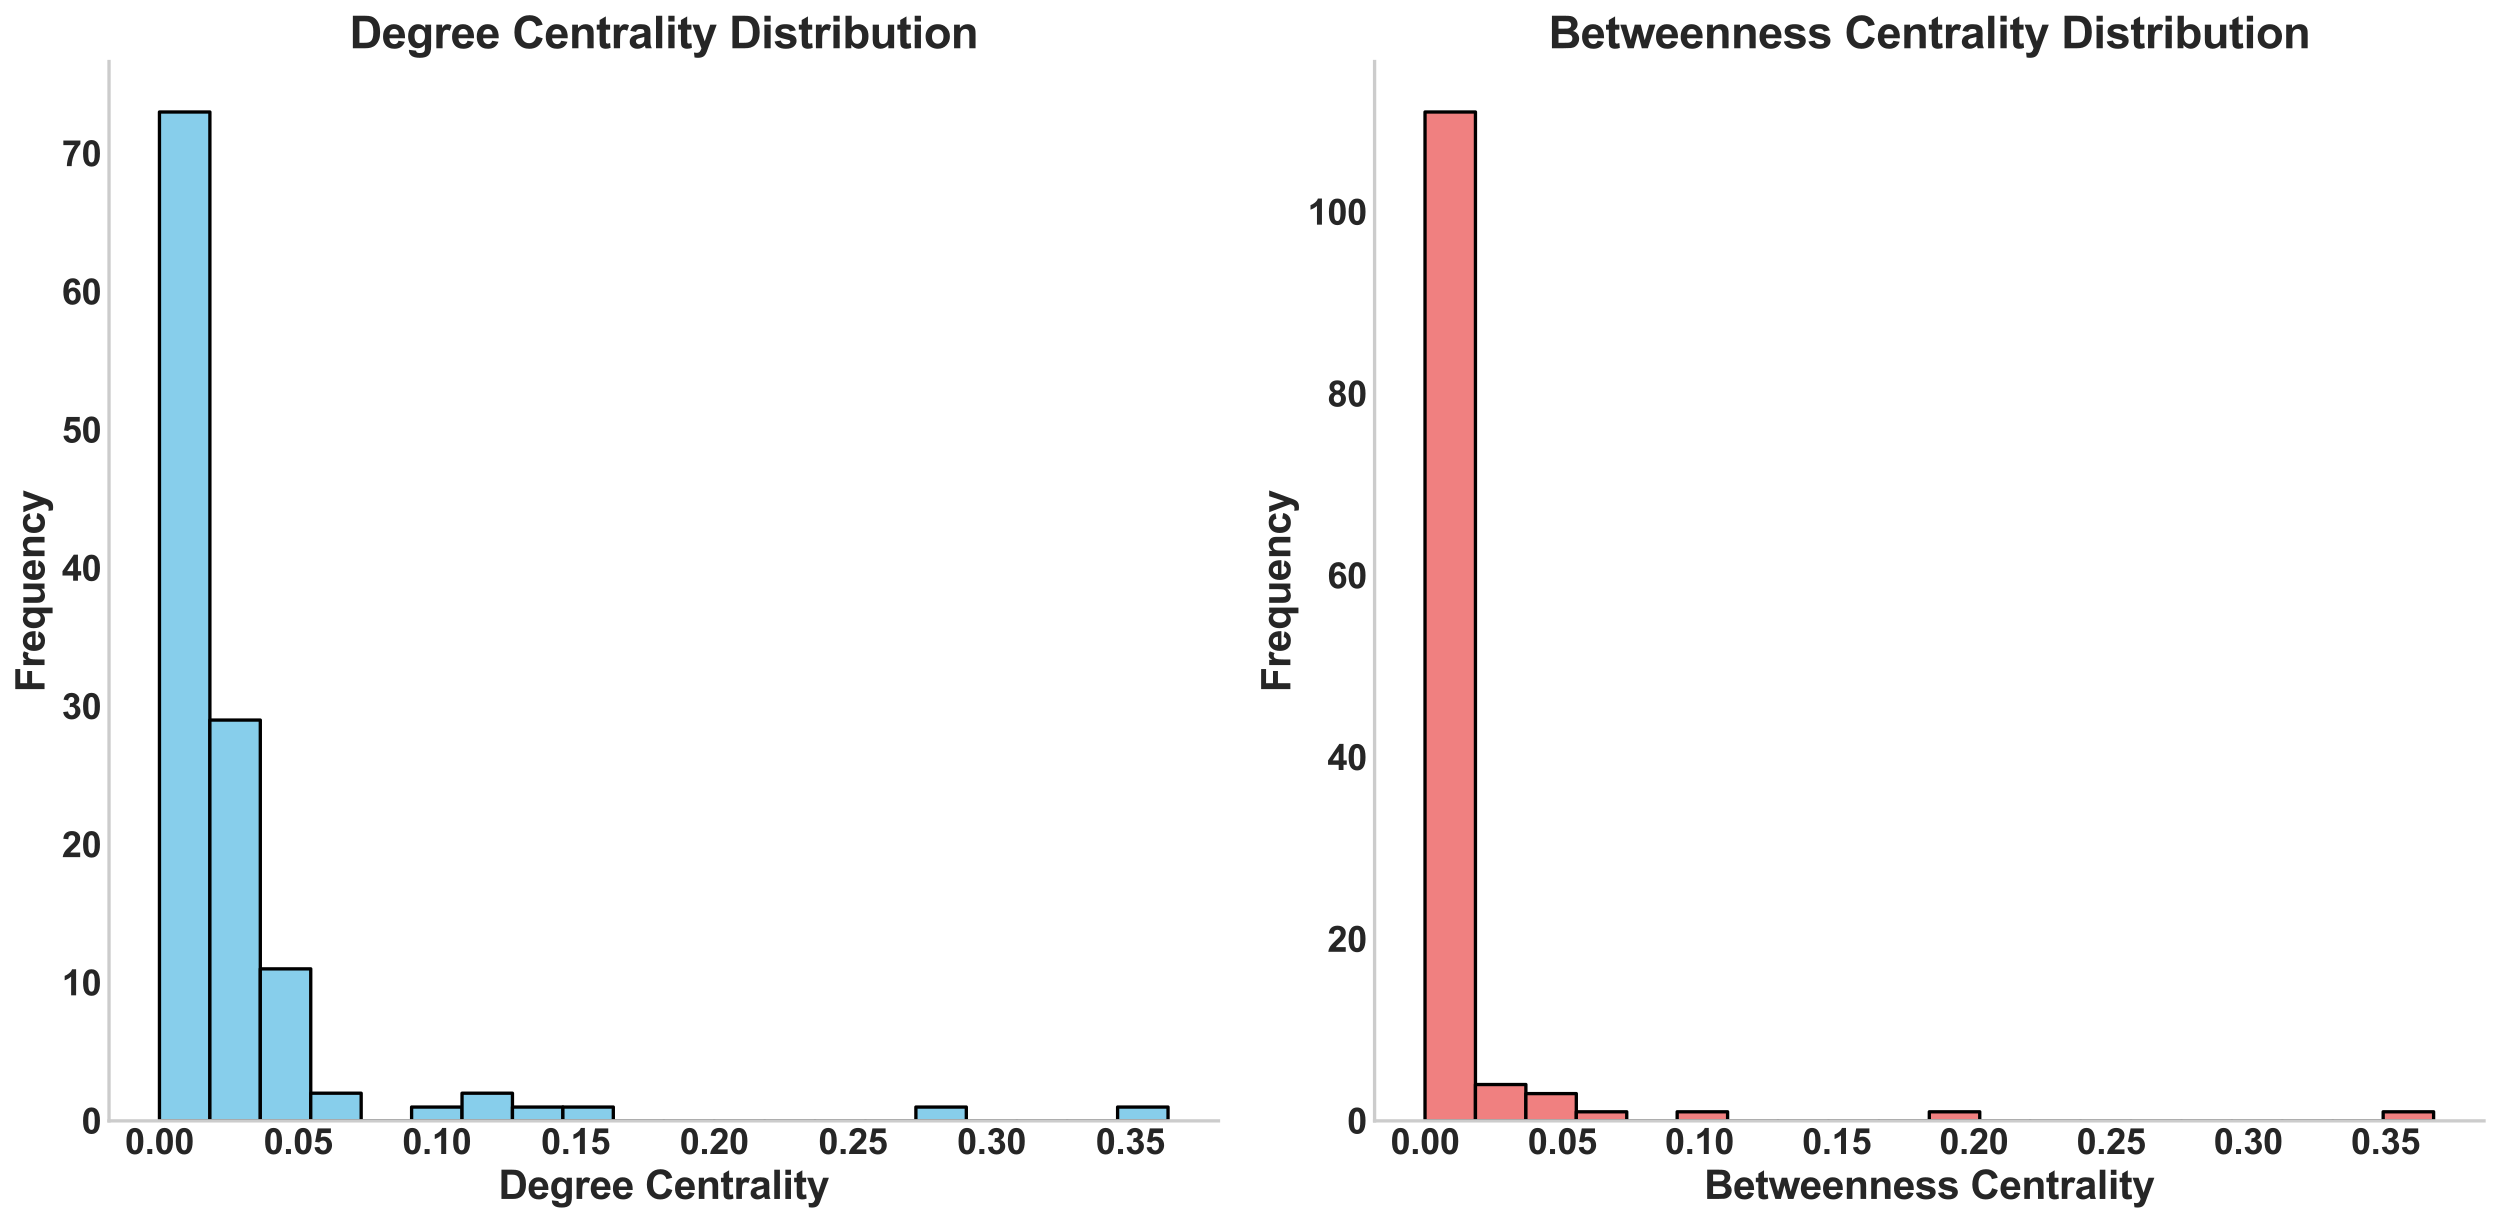 <?xml version="1.0" encoding="utf-8" standalone="no"?>
<!DOCTYPE svg PUBLIC "-//W3C//DTD SVG 1.1//EN"
  "http://www.w3.org/Graphics/SVG/1.1/DTD/svg11.dtd">
<svg xmlns:xlink="http://www.w3.org/1999/xlink" width="1127.428pt" height="551.681pt" viewBox="0 0 1127.428 551.681" xmlns="http://www.w3.org/2000/svg" version="1.1">
 <defs>
  <style type="text/css">*{stroke-linejoin: round; stroke-linecap: butt}</style>
 </defs>
 <g id="figure_1">
  <g id="patch_1">
   <path d="M 0 551.681 
L 1127.428 551.681 
L 1127.428 0 
L 0 0 
z
" style="fill: #ffffff"/>
  </g>
  <g id="axes_1">
   <g id="patch_2">
    <path d="M 49.167 505.479 
L 549.492 505.479 
L 549.492 27.759 
L 49.167 27.759 
z
" style="fill: #ffffff"/>
   </g>
   <g id="matplotlib.axis_1">
    <g id="xtick_1">
     <g id="line2d_1"/>
     <g id="text_1">
      <!-- 0.00 -->
      <g style="fill: #262626" transform="translate(56.341 520.432) scale(0.16 -0.16)">
       <defs>
        <path id="Arial-BoldMT-30" d="M 1756 4600 
Q 2422 4600 2797 4125 
Q 3244 3563 3244 2259 
Q 3244 959 2794 391 
Q 2422 -78 1756 -78 
Q 1088 -78 678 436 
Q 269 950 269 2269 
Q 269 3563 719 4131 
Q 1091 4600 1756 4600 
z
M 1756 3872 
Q 1597 3872 1472 3770 
Q 1347 3669 1278 3406 
Q 1188 3066 1188 2259 
Q 1188 1453 1269 1151 
Q 1350 850 1473 750 
Q 1597 650 1756 650 
Q 1916 650 2041 751 
Q 2166 853 2234 1116 
Q 2325 1453 2325 2259 
Q 2325 3066 2244 3367 
Q 2163 3669 2039 3770 
Q 1916 3872 1756 3872 
z
" transform="scale(0.016)"/>
        <path id="Arial-BoldMT-2e" d="M 459 0 
L 459 878 
L 1338 878 
L 1338 0 
L 459 0 
z
" transform="scale(0.016)"/>
       </defs>
       <use xlink:href="#Arial-BoldMT-30"/>
       <use xlink:href="#Arial-BoldMT-2e" transform="translate(55.615 0)"/>
       <use xlink:href="#Arial-BoldMT-30" transform="translate(83.398 0)"/>
       <use xlink:href="#Arial-BoldMT-30" transform="translate(139.014 0)"/>
      </g>
     </g>
    </g>
    <g id="xtick_2">
     <g id="line2d_2"/>
     <g id="text_2">
      <!-- 0.05 -->
      <g style="fill: #262626" transform="translate(118.881 520.432) scale(0.16 -0.16)">
       <defs>
        <path id="Arial-BoldMT-35" d="M 284 1178 
L 1159 1269 
Q 1197 972 1381 798 
Q 1566 625 1806 625 
Q 2081 625 2272 848 
Q 2463 1072 2463 1522 
Q 2463 1944 2273 2155 
Q 2084 2366 1781 2366 
Q 1403 2366 1103 2031 
L 391 2134 
L 841 4519 
L 3163 4519 
L 3163 3697 
L 1506 3697 
L 1369 2919 
Q 1663 3066 1969 3066 
Q 2553 3066 2959 2641 
Q 3366 2216 3366 1538 
Q 3366 972 3038 528 
Q 2591 -78 1797 -78 
Q 1163 -78 763 262 
Q 363 603 284 1178 
z
" transform="scale(0.016)"/>
       </defs>
       <use xlink:href="#Arial-BoldMT-30"/>
       <use xlink:href="#Arial-BoldMT-2e" transform="translate(55.615 0)"/>
       <use xlink:href="#Arial-BoldMT-30" transform="translate(83.398 0)"/>
       <use xlink:href="#Arial-BoldMT-35" transform="translate(139.014 0)"/>
      </g>
     </g>
    </g>
    <g id="xtick_3">
     <g id="line2d_3"/>
     <g id="text_3">
      <!-- 0.10 -->
      <g style="fill: #262626" transform="translate(181.422 520.432) scale(0.16 -0.16)">
       <defs>
        <path id="Arial-BoldMT-31" d="M 2519 0 
L 1641 0 
L 1641 3309 
Q 1159 2859 506 2644 
L 506 3441 
Q 850 3553 1253 3867 
Q 1656 4181 1806 4600 
L 2519 4600 
L 2519 0 
z
" transform="scale(0.016)"/>
       </defs>
       <use xlink:href="#Arial-BoldMT-30"/>
       <use xlink:href="#Arial-BoldMT-2e" transform="translate(55.615 0)"/>
       <use xlink:href="#Arial-BoldMT-31" transform="translate(83.398 0)"/>
       <use xlink:href="#Arial-BoldMT-30" transform="translate(139.014 0)"/>
      </g>
     </g>
    </g>
    <g id="xtick_4">
     <g id="line2d_4"/>
     <g id="text_4">
      <!-- 0.15 -->
      <g style="fill: #262626" transform="translate(243.963 520.432) scale(0.16 -0.16)">
       <use xlink:href="#Arial-BoldMT-30"/>
       <use xlink:href="#Arial-BoldMT-2e" transform="translate(55.615 0)"/>
       <use xlink:href="#Arial-BoldMT-31" transform="translate(83.398 0)"/>
       <use xlink:href="#Arial-BoldMT-35" transform="translate(139.014 0)"/>
      </g>
     </g>
    </g>
    <g id="xtick_5">
     <g id="line2d_5"/>
     <g id="text_5">
      <!-- 0.20 -->
      <g style="fill: #262626" transform="translate(306.503 520.432) scale(0.16 -0.16)">
       <defs>
        <path id="Arial-BoldMT-32" d="M 3238 816 
L 3238 0 
L 159 0 
Q 209 463 459 877 
Q 709 1291 1447 1975 
Q 2041 2528 2175 2725 
Q 2356 2997 2356 3263 
Q 2356 3556 2198 3714 
Q 2041 3872 1763 3872 
Q 1488 3872 1325 3706 
Q 1163 3541 1138 3156 
L 263 3244 
Q 341 3969 753 4284 
Q 1166 4600 1784 4600 
Q 2463 4600 2850 4234 
Q 3238 3869 3238 3325 
Q 3238 3016 3127 2736 
Q 3016 2456 2775 2150 
Q 2616 1947 2200 1565 
Q 1784 1184 1673 1059 
Q 1563 934 1494 816 
L 3238 816 
z
" transform="scale(0.016)"/>
       </defs>
       <use xlink:href="#Arial-BoldMT-30"/>
       <use xlink:href="#Arial-BoldMT-2e" transform="translate(55.615 0)"/>
       <use xlink:href="#Arial-BoldMT-32" transform="translate(83.398 0)"/>
       <use xlink:href="#Arial-BoldMT-30" transform="translate(139.014 0)"/>
      </g>
     </g>
    </g>
    <g id="xtick_6">
     <g id="line2d_6"/>
     <g id="text_6">
      <!-- 0.25 -->
      <g style="fill: #262626" transform="translate(369.044 520.432) scale(0.16 -0.16)">
       <use xlink:href="#Arial-BoldMT-30"/>
       <use xlink:href="#Arial-BoldMT-2e" transform="translate(55.615 0)"/>
       <use xlink:href="#Arial-BoldMT-32" transform="translate(83.398 0)"/>
       <use xlink:href="#Arial-BoldMT-35" transform="translate(139.014 0)"/>
      </g>
     </g>
    </g>
    <g id="xtick_7">
     <g id="line2d_7"/>
     <g id="text_7">
      <!-- 0.30 -->
      <g style="fill: #262626" transform="translate(431.585 520.432) scale(0.16 -0.16)">
       <defs>
        <path id="Arial-BoldMT-33" d="M 241 1216 
L 1091 1319 
Q 1131 994 1309 822 
Q 1488 650 1741 650 
Q 2013 650 2198 856 
Q 2384 1063 2384 1413 
Q 2384 1744 2206 1937 
Q 2028 2131 1772 2131 
Q 1603 2131 1369 2066 
L 1466 2781 
Q 1822 2772 2009 2936 
Q 2197 3100 2197 3372 
Q 2197 3603 2059 3740 
Q 1922 3878 1694 3878 
Q 1469 3878 1309 3722 
Q 1150 3566 1116 3266 
L 306 3403 
Q 391 3819 561 4067 
Q 731 4316 1036 4458 
Q 1341 4600 1719 4600 
Q 2366 4600 2756 4188 
Q 3078 3850 3078 3425 
Q 3078 2822 2419 2463 
Q 2813 2378 3048 2084 
Q 3284 1791 3284 1375 
Q 3284 772 2843 347 
Q 2403 -78 1747 -78 
Q 1125 -78 715 280 
Q 306 638 241 1216 
z
" transform="scale(0.016)"/>
       </defs>
       <use xlink:href="#Arial-BoldMT-30"/>
       <use xlink:href="#Arial-BoldMT-2e" transform="translate(55.615 0)"/>
       <use xlink:href="#Arial-BoldMT-33" transform="translate(83.398 0)"/>
       <use xlink:href="#Arial-BoldMT-30" transform="translate(139.014 0)"/>
      </g>
     </g>
    </g>
    <g id="xtick_8">
     <g id="line2d_8"/>
     <g id="text_8">
      <!-- 0.35 -->
      <g style="fill: #262626" transform="translate(494.125 520.432) scale(0.16 -0.16)">
       <use xlink:href="#Arial-BoldMT-30"/>
       <use xlink:href="#Arial-BoldMT-2e" transform="translate(55.615 0)"/>
       <use xlink:href="#Arial-BoldMT-33" transform="translate(83.398 0)"/>
       <use xlink:href="#Arial-BoldMT-35" transform="translate(139.014 0)"/>
      </g>
     </g>
    </g>
    <g id="text_9">
     <!-- Degree Centrality -->
     <g style="fill: #262626" transform="translate(224.807 540.693) scale(0.18 -0.18)">
      <defs>
       <path id="Arial-BoldMT-44" d="M 463 4581 
L 2153 4581 
Q 2725 4581 3025 4494 
Q 3428 4375 3715 4072 
Q 4003 3769 4153 3330 
Q 4303 2891 4303 2247 
Q 4303 1681 4163 1272 
Q 3991 772 3672 463 
Q 3431 228 3022 97 
Q 2716 0 2203 0 
L 463 0 
L 463 4581 
z
M 1388 3806 
L 1388 772 
L 2078 772 
Q 2466 772 2638 816 
Q 2863 872 3011 1006 
Q 3159 1141 3253 1448 
Q 3347 1756 3347 2288 
Q 3347 2819 3253 3103 
Q 3159 3388 2990 3547 
Q 2822 3706 2563 3763 
Q 2369 3806 1803 3806 
L 1388 3806 
z
" transform="scale(0.016)"/>
       <path id="Arial-BoldMT-65" d="M 2381 1056 
L 3256 909 
Q 3088 428 2723 176 
Q 2359 -75 1813 -75 
Q 947 -75 531 491 
Q 203 944 203 1634 
Q 203 2459 634 2926 
Q 1066 3394 1725 3394 
Q 2466 3394 2894 2905 
Q 3322 2416 3303 1406 
L 1103 1406 
Q 1113 1016 1316 798 
Q 1519 581 1822 581 
Q 2028 581 2168 693 
Q 2309 806 2381 1056 
z
M 2431 1944 
Q 2422 2325 2234 2523 
Q 2047 2722 1778 2722 
Q 1491 2722 1303 2513 
Q 1116 2303 1119 1944 
L 2431 1944 
z
" transform="scale(0.016)"/>
       <path id="Arial-BoldMT-67" d="M 378 -219 
L 1381 -341 
Q 1406 -516 1497 -581 
Q 1622 -675 1891 -675 
Q 2234 -675 2406 -572 
Q 2522 -503 2581 -350 
Q 2622 -241 2622 53 
L 2622 538 
Q 2228 0 1628 0 
Q 959 0 569 566 
Q 263 1013 263 1678 
Q 263 2513 664 2953 
Q 1066 3394 1663 3394 
Q 2278 3394 2678 2853 
L 2678 3319 
L 3500 3319 
L 3500 341 
Q 3500 -247 3403 -537 
Q 3306 -828 3131 -993 
Q 2956 -1159 2664 -1253 
Q 2372 -1347 1925 -1347 
Q 1081 -1347 728 -1058 
Q 375 -769 375 -325 
Q 375 -281 378 -219 
z
M 1163 1728 
Q 1163 1200 1367 954 
Q 1572 709 1872 709 
Q 2194 709 2416 961 
Q 2638 1213 2638 1706 
Q 2638 2222 2425 2472 
Q 2213 2722 1888 2722 
Q 1572 2722 1367 2476 
Q 1163 2231 1163 1728 
z
" transform="scale(0.016)"/>
       <path id="Arial-BoldMT-72" d="M 1300 0 
L 422 0 
L 422 3319 
L 1238 3319 
L 1238 2847 
Q 1447 3181 1614 3287 
Q 1781 3394 1994 3394 
Q 2294 3394 2572 3228 
L 2300 2463 
Q 2078 2606 1888 2606 
Q 1703 2606 1575 2504 
Q 1447 2403 1373 2137 
Q 1300 1872 1300 1025 
L 1300 0 
z
" transform="scale(0.016)"/>
       <path id="Arial-BoldMT-20" transform="scale(0.016)"/>
       <path id="Arial-BoldMT-43" d="M 3397 1684 
L 4294 1400 
Q 4088 650 3608 286 
Q 3128 -78 2391 -78 
Q 1478 -78 890 545 
Q 303 1169 303 2250 
Q 303 3394 893 4026 
Q 1484 4659 2447 4659 
Q 3288 4659 3813 4163 
Q 4125 3869 4281 3319 
L 3366 3100 
Q 3284 3456 3026 3662 
Q 2769 3869 2400 3869 
Q 1891 3869 1573 3503 
Q 1256 3138 1256 2319 
Q 1256 1450 1568 1081 
Q 1881 713 2381 713 
Q 2750 713 3015 947 
Q 3281 1181 3397 1684 
z
" transform="scale(0.016)"/>
       <path id="Arial-BoldMT-6e" d="M 3478 0 
L 2600 0 
L 2600 1694 
Q 2600 2231 2544 2389 
Q 2488 2547 2361 2634 
Q 2234 2722 2056 2722 
Q 1828 2722 1647 2597 
Q 1466 2472 1398 2265 
Q 1331 2059 1331 1503 
L 1331 0 
L 453 0 
L 453 3319 
L 1269 3319 
L 1269 2831 
Q 1703 3394 2363 3394 
Q 2653 3394 2893 3289 
Q 3134 3184 3257 3021 
Q 3381 2859 3429 2653 
Q 3478 2447 3478 2063 
L 3478 0 
z
" transform="scale(0.016)"/>
       <path id="Arial-BoldMT-74" d="M 1981 3319 
L 1981 2619 
L 1381 2619 
L 1381 1281 
Q 1381 875 1398 808 
Q 1416 741 1477 697 
Q 1538 653 1625 653 
Q 1747 653 1978 738 
L 2053 56 
Q 1747 -75 1359 -75 
Q 1122 -75 931 4 
Q 741 84 652 211 
Q 563 338 528 553 
Q 500 706 500 1172 
L 500 2619 
L 97 2619 
L 97 3319 
L 500 3319 
L 500 3978 
L 1381 4491 
L 1381 3319 
L 1981 3319 
z
" transform="scale(0.016)"/>
       <path id="Arial-BoldMT-61" d="M 1116 2306 
L 319 2450 
Q 453 2931 781 3162 
Q 1109 3394 1756 3394 
Q 2344 3394 2631 3255 
Q 2919 3116 3036 2902 
Q 3153 2688 3153 2116 
L 3144 1091 
Q 3144 653 3186 445 
Q 3228 238 3344 0 
L 2475 0 
Q 2441 88 2391 259 
Q 2369 338 2359 363 
Q 2134 144 1878 34 
Q 1622 -75 1331 -75 
Q 819 -75 523 203 
Q 228 481 228 906 
Q 228 1188 362 1408 
Q 497 1628 739 1745 
Q 981 1863 1438 1950 
Q 2053 2066 2291 2166 
L 2291 2253 
Q 2291 2506 2166 2614 
Q 2041 2722 1694 2722 
Q 1459 2722 1328 2630 
Q 1197 2538 1116 2306 
z
M 2291 1594 
Q 2122 1538 1756 1459 
Q 1391 1381 1278 1306 
Q 1106 1184 1106 997 
Q 1106 813 1243 678 
Q 1381 544 1594 544 
Q 1831 544 2047 700 
Q 2206 819 2256 991 
Q 2291 1103 2291 1419 
L 2291 1594 
z
" transform="scale(0.016)"/>
       <path id="Arial-BoldMT-6c" d="M 459 0 
L 459 4581 
L 1338 4581 
L 1338 0 
L 459 0 
z
" transform="scale(0.016)"/>
       <path id="Arial-BoldMT-69" d="M 459 3769 
L 459 4581 
L 1338 4581 
L 1338 3769 
L 459 3769 
z
M 459 0 
L 459 3319 
L 1338 3319 
L 1338 0 
L 459 0 
z
" transform="scale(0.016)"/>
       <path id="Arial-BoldMT-79" d="M 44 3319 
L 978 3319 
L 1772 963 
L 2547 3319 
L 3456 3319 
L 2284 125 
L 2075 -453 
Q 1959 -744 1854 -897 
Q 1750 -1050 1614 -1145 
Q 1478 -1241 1279 -1294 
Q 1081 -1347 831 -1347 
Q 578 -1347 334 -1294 
L 256 -606 
Q 463 -647 628 -647 
Q 934 -647 1081 -467 
Q 1228 -288 1306 -9 
L 44 3319 
z
" transform="scale(0.016)"/>
      </defs>
      <use xlink:href="#Arial-BoldMT-44"/>
      <use xlink:href="#Arial-BoldMT-65" transform="translate(72.217 0)"/>
      <use xlink:href="#Arial-BoldMT-67" transform="translate(127.832 0)"/>
      <use xlink:href="#Arial-BoldMT-72" transform="translate(188.916 0)"/>
      <use xlink:href="#Arial-BoldMT-65" transform="translate(227.832 0)"/>
      <use xlink:href="#Arial-BoldMT-65" transform="translate(283.447 0)"/>
      <use xlink:href="#Arial-BoldMT-20" transform="translate(339.062 0)"/>
      <use xlink:href="#Arial-BoldMT-43" transform="translate(366.846 0)"/>
      <use xlink:href="#Arial-BoldMT-65" transform="translate(439.062 0)"/>
      <use xlink:href="#Arial-BoldMT-6e" transform="translate(494.678 0)"/>
      <use xlink:href="#Arial-BoldMT-74" transform="translate(555.762 0)"/>
      <use xlink:href="#Arial-BoldMT-72" transform="translate(589.062 0)"/>
      <use xlink:href="#Arial-BoldMT-61" transform="translate(627.979 0)"/>
      <use xlink:href="#Arial-BoldMT-6c" transform="translate(683.594 0)"/>
      <use xlink:href="#Arial-BoldMT-69" transform="translate(711.377 0)"/>
      <use xlink:href="#Arial-BoldMT-74" transform="translate(739.16 0)"/>
      <use xlink:href="#Arial-BoldMT-79" transform="translate(772.461 0)"/>
     </g>
    </g>
   </g>
   <g id="matplotlib.axis_2">
    <g id="ytick_1">
     <g id="line2d_9"/>
     <g id="text_10">
      <!-- 0 -->
      <g style="fill: #262626" transform="translate(36.77 511.206) scale(0.16 -0.16)">
       <use xlink:href="#Arial-BoldMT-30"/>
      </g>
     </g>
    </g>
    <g id="ytick_2">
     <g id="line2d_10"/>
     <g id="text_11">
      <!-- 10 -->
      <g style="fill: #262626" transform="translate(27.872 448.881) scale(0.16 -0.16)">
       <use xlink:href="#Arial-BoldMT-31"/>
       <use xlink:href="#Arial-BoldMT-30" transform="translate(55.615 0)"/>
      </g>
     </g>
    </g>
    <g id="ytick_3">
     <g id="line2d_11"/>
     <g id="text_12">
      <!-- 20 -->
      <g style="fill: #262626" transform="translate(27.872 386.556) scale(0.16 -0.16)">
       <use xlink:href="#Arial-BoldMT-32"/>
       <use xlink:href="#Arial-BoldMT-30" transform="translate(55.615 0)"/>
      </g>
     </g>
    </g>
    <g id="ytick_4">
     <g id="line2d_12"/>
     <g id="text_13">
      <!-- 30 -->
      <g style="fill: #262626" transform="translate(27.872 324.231) scale(0.16 -0.16)">
       <use xlink:href="#Arial-BoldMT-33"/>
       <use xlink:href="#Arial-BoldMT-30" transform="translate(55.615 0)"/>
      </g>
     </g>
    </g>
    <g id="ytick_5">
     <g id="line2d_13"/>
     <g id="text_14">
      <!-- 40 -->
      <g style="fill: #262626" transform="translate(27.872 261.906) scale(0.16 -0.16)">
       <defs>
        <path id="Arial-BoldMT-34" d="M 1994 0 
L 1994 922 
L 119 922 
L 119 1691 
L 2106 4600 
L 2844 4600 
L 2844 1694 
L 3413 1694 
L 3413 922 
L 2844 922 
L 2844 0 
L 1994 0 
z
M 1994 1694 
L 1994 3259 
L 941 1694 
L 1994 1694 
z
" transform="scale(0.016)"/>
       </defs>
       <use xlink:href="#Arial-BoldMT-34"/>
       <use xlink:href="#Arial-BoldMT-30" transform="translate(55.615 0)"/>
      </g>
     </g>
    </g>
    <g id="ytick_6">
     <g id="line2d_14"/>
     <g id="text_15">
      <!-- 50 -->
      <g style="fill: #262626" transform="translate(27.872 199.581) scale(0.16 -0.16)">
       <use xlink:href="#Arial-BoldMT-35"/>
       <use xlink:href="#Arial-BoldMT-30" transform="translate(55.615 0)"/>
      </g>
     </g>
    </g>
    <g id="ytick_7">
     <g id="line2d_15"/>
     <g id="text_16">
      <!-- 60 -->
      <g style="fill: #262626" transform="translate(27.872 137.257) scale(0.16 -0.16)">
       <defs>
        <path id="Arial-BoldMT-36" d="M 3247 3459 
L 2397 3366 
Q 2366 3628 2234 3753 
Q 2103 3878 1894 3878 
Q 1616 3878 1423 3628 
Q 1231 3378 1181 2588 
Q 1509 2975 1997 2975 
Q 2547 2975 2939 2556 
Q 3331 2138 3331 1475 
Q 3331 772 2918 347 
Q 2506 -78 1859 -78 
Q 1166 -78 719 461 
Q 272 1000 272 2228 
Q 272 3488 737 4044 
Q 1203 4600 1947 4600 
Q 2469 4600 2811 4308 
Q 3153 4016 3247 3459 
z
M 1256 1544 
Q 1256 1116 1453 883 
Q 1650 650 1903 650 
Q 2147 650 2309 840 
Q 2472 1031 2472 1466 
Q 2472 1913 2297 2120 
Q 2122 2328 1859 2328 
Q 1606 2328 1431 2129 
Q 1256 1931 1256 1544 
z
" transform="scale(0.016)"/>
       </defs>
       <use xlink:href="#Arial-BoldMT-36"/>
       <use xlink:href="#Arial-BoldMT-30" transform="translate(55.615 0)"/>
      </g>
     </g>
    </g>
    <g id="ytick_8">
     <g id="line2d_16"/>
     <g id="text_17">
      <!-- 70 -->
      <g style="fill: #262626" transform="translate(27.872 74.932) scale(0.16 -0.16)">
       <defs>
        <path id="Arial-BoldMT-37" d="M 272 3703 
L 272 4519 
L 3275 4519 
L 3275 3881 
Q 2903 3516 2518 2831 
Q 2134 2147 1932 1376 
Q 1731 606 1734 0 
L 888 0 
Q 909 950 1279 1937 
Q 1650 2925 2269 3703 
L 272 3703 
z
" transform="scale(0.016)"/>
       </defs>
       <use xlink:href="#Arial-BoldMT-37"/>
       <use xlink:href="#Arial-BoldMT-30" transform="translate(55.615 0)"/>
      </g>
     </g>
    </g>
    <g id="text_18">
     <!-- Frequency -->
     <g style="fill: #262626" transform="translate(20.084 312.13) rotate(-90) scale(0.18 -0.18)">
      <defs>
       <path id="Arial-BoldMT-46" d="M 472 0 
L 472 4581 
L 3613 4581 
L 3613 3806 
L 1397 3806 
L 1397 2722 
L 3309 2722 
L 3309 1947 
L 1397 1947 
L 1397 0 
L 472 0 
z
" transform="scale(0.016)"/>
       <path id="Arial-BoldMT-71" d="M 2628 -1263 
L 2628 406 
Q 2456 184 2200 54 
Q 1944 -75 1647 -75 
Q 1081 -75 716 350 
Q 284 847 284 1697 
Q 284 2497 689 2945 
Q 1094 3394 1694 3394 
Q 2025 3394 2267 3253 
Q 2509 3113 2697 2828 
L 2697 3319 
L 3506 3319 
L 3506 -1263 
L 2628 -1263 
z
M 2656 1700 
Q 2656 2209 2448 2457 
Q 2241 2706 1928 2706 
Q 1609 2706 1395 2453 
Q 1181 2200 1181 1650 
Q 1181 1103 1387 861 
Q 1594 619 1897 619 
Q 2200 619 2428 891 
Q 2656 1163 2656 1700 
z
" transform="scale(0.016)"/>
       <path id="Arial-BoldMT-75" d="M 2644 0 
L 2644 497 
Q 2463 231 2167 78 
Q 1872 -75 1544 -75 
Q 1209 -75 943 72 
Q 678 219 559 484 
Q 441 750 441 1219 
L 441 3319 
L 1319 3319 
L 1319 1794 
Q 1319 1094 1367 936 
Q 1416 778 1544 686 
Q 1672 594 1869 594 
Q 2094 594 2272 717 
Q 2450 841 2515 1023 
Q 2581 1206 2581 1919 
L 2581 3319 
L 3459 3319 
L 3459 0 
L 2644 0 
z
" transform="scale(0.016)"/>
       <path id="Arial-BoldMT-63" d="M 3353 2338 
L 2488 2181 
Q 2444 2441 2289 2572 
Q 2134 2703 1888 2703 
Q 1559 2703 1364 2476 
Q 1169 2250 1169 1719 
Q 1169 1128 1367 884 
Q 1566 641 1900 641 
Q 2150 641 2309 783 
Q 2469 925 2534 1272 
L 3397 1125 
Q 3263 531 2881 228 
Q 2500 -75 1859 -75 
Q 1131 -75 698 384 
Q 266 844 266 1656 
Q 266 2478 700 2936 
Q 1134 3394 1875 3394 
Q 2481 3394 2839 3133 
Q 3197 2872 3353 2338 
z
" transform="scale(0.016)"/>
      </defs>
      <use xlink:href="#Arial-BoldMT-46"/>
      <use xlink:href="#Arial-BoldMT-72" transform="translate(61.084 0)"/>
      <use xlink:href="#Arial-BoldMT-65" transform="translate(100 0)"/>
      <use xlink:href="#Arial-BoldMT-71" transform="translate(155.615 0)"/>
      <use xlink:href="#Arial-BoldMT-75" transform="translate(216.699 0)"/>
      <use xlink:href="#Arial-BoldMT-65" transform="translate(277.783 0)"/>
      <use xlink:href="#Arial-BoldMT-6e" transform="translate(333.398 0)"/>
      <use xlink:href="#Arial-BoldMT-63" transform="translate(394.482 0)"/>
      <use xlink:href="#Arial-BoldMT-79" transform="translate(450.098 0)"/>
     </g>
    </g>
   </g>
   <g id="patch_3">
    <path d="M 71.91 505.479 
L 94.652 505.479 
L 94.652 50.508 
L 71.91 50.508 
z
" clip-path="url(#p84c78b3cf6)" style="fill: #87ceeb; stroke: #000000; stroke-width: 1.5; stroke-linejoin: miter"/>
   </g>
   <g id="patch_4">
    <path d="M 94.652 505.479 
L 117.394 505.479 
L 117.394 324.737 
L 94.652 324.737 
z
" clip-path="url(#p84c78b3cf6)" style="fill: #87ceeb; stroke: #000000; stroke-width: 1.5; stroke-linejoin: miter"/>
   </g>
   <g id="patch_5">
    <path d="M 117.394 505.479 
L 140.136 505.479 
L 140.136 436.922 
L 117.394 436.922 
z
" clip-path="url(#p84c78b3cf6)" style="fill: #87ceeb; stroke: #000000; stroke-width: 1.5; stroke-linejoin: miter"/>
   </g>
   <g id="patch_6">
    <path d="M 140.136 505.479 
L 162.878 505.479 
L 162.878 493.014 
L 140.136 493.014 
z
" clip-path="url(#p84c78b3cf6)" style="fill: #87ceeb; stroke: #000000; stroke-width: 1.5; stroke-linejoin: miter"/>
   </g>
   <g id="patch_7">
    <path d="M 162.878 505.479 
L 185.62 505.479 
L 185.62 505.479 
L 162.878 505.479 
z
" clip-path="url(#p84c78b3cf6)" style="fill: #87ceeb; stroke: #000000; stroke-width: 1.5; stroke-linejoin: miter"/>
   </g>
   <g id="patch_8">
    <path d="M 185.62 505.479 
L 208.362 505.479 
L 208.362 499.247 
L 185.62 499.247 
z
" clip-path="url(#p84c78b3cf6)" style="fill: #87ceeb; stroke: #000000; stroke-width: 1.5; stroke-linejoin: miter"/>
   </g>
   <g id="patch_9">
    <path d="M 208.362 505.479 
L 231.104 505.479 
L 231.104 493.014 
L 208.362 493.014 
z
" clip-path="url(#p84c78b3cf6)" style="fill: #87ceeb; stroke: #000000; stroke-width: 1.5; stroke-linejoin: miter"/>
   </g>
   <g id="patch_10">
    <path d="M 231.104 505.479 
L 253.846 505.479 
L 253.846 499.247 
L 231.104 499.247 
z
" clip-path="url(#p84c78b3cf6)" style="fill: #87ceeb; stroke: #000000; stroke-width: 1.5; stroke-linejoin: miter"/>
   </g>
   <g id="patch_11">
    <path d="M 253.846 505.479 
L 276.588 505.479 
L 276.588 499.247 
L 253.846 499.247 
z
" clip-path="url(#p84c78b3cf6)" style="fill: #87ceeb; stroke: #000000; stroke-width: 1.5; stroke-linejoin: miter"/>
   </g>
   <g id="patch_12">
    <path d="M 276.588 505.479 
L 299.33 505.479 
L 299.33 505.479 
L 276.588 505.479 
z
" clip-path="url(#p84c78b3cf6)" style="fill: #87ceeb; stroke: #000000; stroke-width: 1.5; stroke-linejoin: miter"/>
   </g>
   <g id="patch_13">
    <path d="M 299.33 505.479 
L 322.072 505.479 
L 322.072 505.479 
L 299.33 505.479 
z
" clip-path="url(#p84c78b3cf6)" style="fill: #87ceeb; stroke: #000000; stroke-width: 1.5; stroke-linejoin: miter"/>
   </g>
   <g id="patch_14">
    <path d="M 322.072 505.479 
L 344.814 505.479 
L 344.814 505.479 
L 322.072 505.479 
z
" clip-path="url(#p84c78b3cf6)" style="fill: #87ceeb; stroke: #000000; stroke-width: 1.5; stroke-linejoin: miter"/>
   </g>
   <g id="patch_15">
    <path d="M 344.814 505.479 
L 367.556 505.479 
L 367.556 505.479 
L 344.814 505.479 
z
" clip-path="url(#p84c78b3cf6)" style="fill: #87ceeb; stroke: #000000; stroke-width: 1.5; stroke-linejoin: miter"/>
   </g>
   <g id="patch_16">
    <path d="M 367.556 505.479 
L 390.298 505.479 
L 390.298 505.479 
L 367.556 505.479 
z
" clip-path="url(#p84c78b3cf6)" style="fill: #87ceeb; stroke: #000000; stroke-width: 1.5; stroke-linejoin: miter"/>
   </g>
   <g id="patch_17">
    <path d="M 390.298 505.479 
L 413.04 505.479 
L 413.04 505.479 
L 390.298 505.479 
z
" clip-path="url(#p84c78b3cf6)" style="fill: #87ceeb; stroke: #000000; stroke-width: 1.5; stroke-linejoin: miter"/>
   </g>
   <g id="patch_18">
    <path d="M 413.04 505.479 
L 435.782 505.479 
L 435.782 499.247 
L 413.04 499.247 
z
" clip-path="url(#p84c78b3cf6)" style="fill: #87ceeb; stroke: #000000; stroke-width: 1.5; stroke-linejoin: miter"/>
   </g>
   <g id="patch_19">
    <path d="M 435.782 505.479 
L 458.524 505.479 
L 458.524 505.479 
L 435.782 505.479 
z
" clip-path="url(#p84c78b3cf6)" style="fill: #87ceeb; stroke: #000000; stroke-width: 1.5; stroke-linejoin: miter"/>
   </g>
   <g id="patch_20">
    <path d="M 458.524 505.479 
L 481.266 505.479 
L 481.266 505.479 
L 458.524 505.479 
z
" clip-path="url(#p84c78b3cf6)" style="fill: #87ceeb; stroke: #000000; stroke-width: 1.5; stroke-linejoin: miter"/>
   </g>
   <g id="patch_21">
    <path d="M 481.266 505.479 
L 504.008 505.479 
L 504.008 505.479 
L 481.266 505.479 
z
" clip-path="url(#p84c78b3cf6)" style="fill: #87ceeb; stroke: #000000; stroke-width: 1.5; stroke-linejoin: miter"/>
   </g>
   <g id="patch_22">
    <path d="M 504.008 505.479 
L 526.75 505.479 
L 526.75 499.247 
L 504.008 499.247 
z
" clip-path="url(#p84c78b3cf6)" style="fill: #87ceeb; stroke: #000000; stroke-width: 1.5; stroke-linejoin: miter"/>
   </g>
   <g id="patch_23">
    <path d="M 49.167 505.479 
L 49.167 27.759 
" style="fill: none; stroke: #cccccc; stroke-width: 1.5; stroke-linejoin: miter; stroke-linecap: square"/>
   </g>
   <g id="patch_24">
    <path d="M 49.167 505.479 
L 549.492 505.479 
" style="fill: none; stroke: #cccccc; stroke-width: 1.5; stroke-linejoin: miter; stroke-linecap: square"/>
   </g>
   <g id="text_19">
    <!-- Degree Centrality Distribution -->
    <g style="fill: #262626" transform="translate(157.649 21.759) scale(0.2 -0.2)">
     <defs>
      <path id="Arial-BoldMT-73" d="M 150 947 
L 1031 1081 
Q 1088 825 1259 692 
Q 1431 559 1741 559 
Q 2081 559 2253 684 
Q 2369 772 2369 919 
Q 2369 1019 2306 1084 
Q 2241 1147 2013 1200 
Q 950 1434 666 1628 
Q 272 1897 272 2375 
Q 272 2806 612 3100 
Q 953 3394 1669 3394 
Q 2350 3394 2681 3172 
Q 3013 2950 3138 2516 
L 2309 2363 
Q 2256 2556 2107 2659 
Q 1959 2763 1684 2763 
Q 1338 2763 1188 2666 
Q 1088 2597 1088 2488 
Q 1088 2394 1175 2328 
Q 1294 2241 1995 2081 
Q 2697 1922 2975 1691 
Q 3250 1456 3250 1038 
Q 3250 581 2869 253 
Q 2488 -75 1741 -75 
Q 1063 -75 667 200 
Q 272 475 150 947 
z
" transform="scale(0.016)"/>
      <path id="Arial-BoldMT-62" d="M 422 0 
L 422 4581 
L 1300 4581 
L 1300 2931 
Q 1706 3394 2263 3394 
Q 2869 3394 3266 2955 
Q 3663 2516 3663 1694 
Q 3663 844 3258 384 
Q 2853 -75 2275 -75 
Q 1991 -75 1714 67 
Q 1438 209 1238 488 
L 1238 0 
L 422 0 
z
M 1294 1731 
Q 1294 1216 1456 969 
Q 1684 619 2063 619 
Q 2353 619 2558 867 
Q 2763 1116 2763 1650 
Q 2763 2219 2556 2470 
Q 2350 2722 2028 2722 
Q 1713 2722 1503 2476 
Q 1294 2231 1294 1731 
z
" transform="scale(0.016)"/>
      <path id="Arial-BoldMT-6f" d="M 256 1706 
Q 256 2144 472 2553 
Q 688 2963 1083 3178 
Q 1478 3394 1966 3394 
Q 2719 3394 3200 2905 
Q 3681 2416 3681 1669 
Q 3681 916 3195 420 
Q 2709 -75 1972 -75 
Q 1516 -75 1102 131 
Q 688 338 472 736 
Q 256 1134 256 1706 
z
M 1156 1659 
Q 1156 1166 1390 903 
Q 1625 641 1969 641 
Q 2313 641 2545 903 
Q 2778 1166 2778 1666 
Q 2778 2153 2545 2415 
Q 2313 2678 1969 2678 
Q 1625 2678 1390 2415 
Q 1156 2153 1156 1659 
z
" transform="scale(0.016)"/>
     </defs>
     <use xlink:href="#Arial-BoldMT-44"/>
     <use xlink:href="#Arial-BoldMT-65" transform="translate(72.217 0)"/>
     <use xlink:href="#Arial-BoldMT-67" transform="translate(127.832 0)"/>
     <use xlink:href="#Arial-BoldMT-72" transform="translate(188.916 0)"/>
     <use xlink:href="#Arial-BoldMT-65" transform="translate(227.832 0)"/>
     <use xlink:href="#Arial-BoldMT-65" transform="translate(283.447 0)"/>
     <use xlink:href="#Arial-BoldMT-20" transform="translate(339.062 0)"/>
     <use xlink:href="#Arial-BoldMT-43" transform="translate(366.846 0)"/>
     <use xlink:href="#Arial-BoldMT-65" transform="translate(439.062 0)"/>
     <use xlink:href="#Arial-BoldMT-6e" transform="translate(494.678 0)"/>
     <use xlink:href="#Arial-BoldMT-74" transform="translate(555.762 0)"/>
     <use xlink:href="#Arial-BoldMT-72" transform="translate(589.062 0)"/>
     <use xlink:href="#Arial-BoldMT-61" transform="translate(627.979 0)"/>
     <use xlink:href="#Arial-BoldMT-6c" transform="translate(683.594 0)"/>
     <use xlink:href="#Arial-BoldMT-69" transform="translate(711.377 0)"/>
     <use xlink:href="#Arial-BoldMT-74" transform="translate(739.16 0)"/>
     <use xlink:href="#Arial-BoldMT-79" transform="translate(772.461 0)"/>
     <use xlink:href="#Arial-BoldMT-20" transform="translate(828.076 0)"/>
     <use xlink:href="#Arial-BoldMT-44" transform="translate(855.859 0)"/>
     <use xlink:href="#Arial-BoldMT-69" transform="translate(928.076 0)"/>
     <use xlink:href="#Arial-BoldMT-73" transform="translate(955.859 0)"/>
     <use xlink:href="#Arial-BoldMT-74" transform="translate(1011.475 0)"/>
     <use xlink:href="#Arial-BoldMT-72" transform="translate(1044.775 0)"/>
     <use xlink:href="#Arial-BoldMT-69" transform="translate(1083.691 0)"/>
     <use xlink:href="#Arial-BoldMT-62" transform="translate(1111.475 0)"/>
     <use xlink:href="#Arial-BoldMT-75" transform="translate(1172.559 0)"/>
     <use xlink:href="#Arial-BoldMT-74" transform="translate(1233.643 0)"/>
     <use xlink:href="#Arial-BoldMT-69" transform="translate(1266.943 0)"/>
     <use xlink:href="#Arial-BoldMT-6f" transform="translate(1294.727 0)"/>
     <use xlink:href="#Arial-BoldMT-6e" transform="translate(1355.811 0)"/>
    </g>
   </g>
  </g>
  <g id="axes_2">
   <g id="patch_25">
    <path d="M 619.903 505.479 
L 1120.227 505.479 
L 1120.227 27.759 
L 619.903 27.759 
z
" style="fill: #ffffff"/>
   </g>
   <g id="matplotlib.axis_3">
    <g id="xtick_9">
     <g id="line2d_17"/>
     <g id="text_20">
      <!-- 0.00 -->
      <g style="fill: #262626" transform="translate(627.076 520.432) scale(0.16 -0.16)">
       <use xlink:href="#Arial-BoldMT-30"/>
       <use xlink:href="#Arial-BoldMT-2e" transform="translate(55.615 0)"/>
       <use xlink:href="#Arial-BoldMT-30" transform="translate(83.398 0)"/>
       <use xlink:href="#Arial-BoldMT-30" transform="translate(139.014 0)"/>
      </g>
     </g>
    </g>
    <g id="xtick_10">
     <g id="line2d_18"/>
     <g id="text_21">
      <!-- 0.05 -->
      <g style="fill: #262626" transform="translate(688.95 520.432) scale(0.16 -0.16)">
       <use xlink:href="#Arial-BoldMT-30"/>
       <use xlink:href="#Arial-BoldMT-2e" transform="translate(55.615 0)"/>
       <use xlink:href="#Arial-BoldMT-30" transform="translate(83.398 0)"/>
       <use xlink:href="#Arial-BoldMT-35" transform="translate(139.014 0)"/>
      </g>
     </g>
    </g>
    <g id="xtick_11">
     <g id="line2d_19"/>
     <g id="text_22">
      <!-- 0.10 -->
      <g style="fill: #262626" transform="translate(750.824 520.432) scale(0.16 -0.16)">
       <use xlink:href="#Arial-BoldMT-30"/>
       <use xlink:href="#Arial-BoldMT-2e" transform="translate(55.615 0)"/>
       <use xlink:href="#Arial-BoldMT-31" transform="translate(83.398 0)"/>
       <use xlink:href="#Arial-BoldMT-30" transform="translate(139.014 0)"/>
      </g>
     </g>
    </g>
    <g id="xtick_12">
     <g id="line2d_20"/>
     <g id="text_23">
      <!-- 0.15 -->
      <g style="fill: #262626" transform="translate(812.698 520.432) scale(0.16 -0.16)">
       <use xlink:href="#Arial-BoldMT-30"/>
       <use xlink:href="#Arial-BoldMT-2e" transform="translate(55.615 0)"/>
       <use xlink:href="#Arial-BoldMT-31" transform="translate(83.398 0)"/>
       <use xlink:href="#Arial-BoldMT-35" transform="translate(139.014 0)"/>
      </g>
     </g>
    </g>
    <g id="xtick_13">
     <g id="line2d_21"/>
     <g id="text_24">
      <!-- 0.20 -->
      <g style="fill: #262626" transform="translate(874.572 520.432) scale(0.16 -0.16)">
       <use xlink:href="#Arial-BoldMT-30"/>
       <use xlink:href="#Arial-BoldMT-2e" transform="translate(55.615 0)"/>
       <use xlink:href="#Arial-BoldMT-32" transform="translate(83.398 0)"/>
       <use xlink:href="#Arial-BoldMT-30" transform="translate(139.014 0)"/>
      </g>
     </g>
    </g>
    <g id="xtick_14">
     <g id="line2d_22"/>
     <g id="text_25">
      <!-- 0.25 -->
      <g style="fill: #262626" transform="translate(936.445 520.432) scale(0.16 -0.16)">
       <use xlink:href="#Arial-BoldMT-30"/>
       <use xlink:href="#Arial-BoldMT-2e" transform="translate(55.615 0)"/>
       <use xlink:href="#Arial-BoldMT-32" transform="translate(83.398 0)"/>
       <use xlink:href="#Arial-BoldMT-35" transform="translate(139.014 0)"/>
      </g>
     </g>
    </g>
    <g id="xtick_15">
     <g id="line2d_23"/>
     <g id="text_26">
      <!-- 0.30 -->
      <g style="fill: #262626" transform="translate(998.319 520.432) scale(0.16 -0.16)">
       <use xlink:href="#Arial-BoldMT-30"/>
       <use xlink:href="#Arial-BoldMT-2e" transform="translate(55.615 0)"/>
       <use xlink:href="#Arial-BoldMT-33" transform="translate(83.398 0)"/>
       <use xlink:href="#Arial-BoldMT-30" transform="translate(139.014 0)"/>
      </g>
     </g>
    </g>
    <g id="xtick_16">
     <g id="line2d_24"/>
     <g id="text_27">
      <!-- 0.35 -->
      <g style="fill: #262626" transform="translate(1060.193 520.432) scale(0.16 -0.16)">
       <use xlink:href="#Arial-BoldMT-30"/>
       <use xlink:href="#Arial-BoldMT-2e" transform="translate(55.615 0)"/>
       <use xlink:href="#Arial-BoldMT-33" transform="translate(83.398 0)"/>
       <use xlink:href="#Arial-BoldMT-35" transform="translate(139.014 0)"/>
      </g>
     </g>
    </g>
    <g id="text_28">
     <!-- Betweenness Centrality -->
     <g style="fill: #262626" transform="translate(768.537 540.693) scale(0.18 -0.18)">
      <defs>
       <path id="Arial-BoldMT-42" d="M 469 4581 
L 2300 4581 
Q 2844 4581 3111 4536 
Q 3378 4491 3589 4347 
Q 3800 4203 3940 3964 
Q 4081 3725 4081 3428 
Q 4081 3106 3907 2837 
Q 3734 2569 3438 2434 
Q 3856 2313 4081 2019 
Q 4306 1725 4306 1328 
Q 4306 1016 4161 720 
Q 4016 425 3764 248 
Q 3513 72 3144 31 
Q 2913 6 2028 0 
L 469 0 
L 469 4581 
z
M 1394 3819 
L 1394 2759 
L 2000 2759 
Q 2541 2759 2672 2775 
Q 2909 2803 3045 2939 
Q 3181 3075 3181 3297 
Q 3181 3509 3064 3642 
Q 2947 3775 2716 3803 
Q 2578 3819 1925 3819 
L 1394 3819 
z
M 1394 1997 
L 1394 772 
L 2250 772 
Q 2750 772 2884 800 
Q 3091 838 3220 983 
Q 3350 1128 3350 1372 
Q 3350 1578 3250 1722 
Q 3150 1866 2961 1931 
Q 2772 1997 2141 1997 
L 1394 1997 
z
" transform="scale(0.016)"/>
       <path id="Arial-BoldMT-77" d="M 1078 0 
L 28 3319 
L 881 3319 
L 1503 1144 
L 2075 3319 
L 2922 3319 
L 3475 1144 
L 4109 3319 
L 4975 3319 
L 3909 0 
L 3066 0 
L 2494 2134 
L 1931 0 
L 1078 0 
z
" transform="scale(0.016)"/>
      </defs>
      <use xlink:href="#Arial-BoldMT-42"/>
      <use xlink:href="#Arial-BoldMT-65" transform="translate(72.217 0)"/>
      <use xlink:href="#Arial-BoldMT-74" transform="translate(127.832 0)"/>
      <use xlink:href="#Arial-BoldMT-77" transform="translate(161.133 0)"/>
      <use xlink:href="#Arial-BoldMT-65" transform="translate(238.916 0)"/>
      <use xlink:href="#Arial-BoldMT-65" transform="translate(294.531 0)"/>
      <use xlink:href="#Arial-BoldMT-6e" transform="translate(350.146 0)"/>
      <use xlink:href="#Arial-BoldMT-6e" transform="translate(411.23 0)"/>
      <use xlink:href="#Arial-BoldMT-65" transform="translate(472.314 0)"/>
      <use xlink:href="#Arial-BoldMT-73" transform="translate(527.93 0)"/>
      <use xlink:href="#Arial-BoldMT-73" transform="translate(583.545 0)"/>
      <use xlink:href="#Arial-BoldMT-20" transform="translate(639.16 0)"/>
      <use xlink:href="#Arial-BoldMT-43" transform="translate(666.943 0)"/>
      <use xlink:href="#Arial-BoldMT-65" transform="translate(739.16 0)"/>
      <use xlink:href="#Arial-BoldMT-6e" transform="translate(794.775 0)"/>
      <use xlink:href="#Arial-BoldMT-74" transform="translate(855.859 0)"/>
      <use xlink:href="#Arial-BoldMT-72" transform="translate(889.16 0)"/>
      <use xlink:href="#Arial-BoldMT-61" transform="translate(928.076 0)"/>
      <use xlink:href="#Arial-BoldMT-6c" transform="translate(983.691 0)"/>
      <use xlink:href="#Arial-BoldMT-69" transform="translate(1011.475 0)"/>
      <use xlink:href="#Arial-BoldMT-74" transform="translate(1039.258 0)"/>
      <use xlink:href="#Arial-BoldMT-79" transform="translate(1072.559 0)"/>
     </g>
    </g>
   </g>
   <g id="matplotlib.axis_4">
    <g id="ytick_9">
     <g id="line2d_25"/>
     <g id="text_29">
      <!-- 0 -->
      <g style="fill: #262626" transform="translate(607.505 511.206) scale(0.16 -0.16)">
       <use xlink:href="#Arial-BoldMT-30"/>
      </g>
     </g>
    </g>
    <g id="ytick_10">
     <g id="line2d_26"/>
     <g id="text_30">
      <!-- 20 -->
      <g style="fill: #262626" transform="translate(598.607 429.229) scale(0.16 -0.16)">
       <use xlink:href="#Arial-BoldMT-32"/>
       <use xlink:href="#Arial-BoldMT-30" transform="translate(55.615 0)"/>
      </g>
     </g>
    </g>
    <g id="ytick_11">
     <g id="line2d_27"/>
     <g id="text_31">
      <!-- 40 -->
      <g style="fill: #262626" transform="translate(598.607 347.252) scale(0.16 -0.16)">
       <use xlink:href="#Arial-BoldMT-34"/>
       <use xlink:href="#Arial-BoldMT-30" transform="translate(55.615 0)"/>
      </g>
     </g>
    </g>
    <g id="ytick_12">
     <g id="line2d_28"/>
     <g id="text_32">
      <!-- 60 -->
      <g style="fill: #262626" transform="translate(598.607 265.275) scale(0.16 -0.16)">
       <use xlink:href="#Arial-BoldMT-36"/>
       <use xlink:href="#Arial-BoldMT-30" transform="translate(55.615 0)"/>
      </g>
     </g>
    </g>
    <g id="ytick_13">
     <g id="line2d_29"/>
     <g id="text_33">
      <!-- 80 -->
      <g style="fill: #262626" transform="translate(598.607 183.298) scale(0.16 -0.16)">
       <defs>
        <path id="Arial-BoldMT-38" d="M 1025 2472 
Q 684 2616 529 2867 
Q 375 3119 375 3419 
Q 375 3931 733 4265 
Q 1091 4600 1750 4600 
Q 2403 4600 2764 4265 
Q 3125 3931 3125 3419 
Q 3125 3100 2959 2851 
Q 2794 2603 2494 2472 
Q 2875 2319 3073 2025 
Q 3272 1731 3272 1347 
Q 3272 713 2867 316 
Q 2463 -81 1791 -81 
Q 1166 -81 750 247 
Q 259 634 259 1309 
Q 259 1681 443 1992 
Q 628 2303 1025 2472 
z
M 1206 3356 
Q 1206 3094 1354 2947 
Q 1503 2800 1750 2800 
Q 2000 2800 2150 2948 
Q 2300 3097 2300 3359 
Q 2300 3606 2151 3754 
Q 2003 3903 1759 3903 
Q 1506 3903 1356 3753 
Q 1206 3603 1206 3356 
z
M 1125 1394 
Q 1125 1031 1311 828 
Q 1497 625 1775 625 
Q 2047 625 2225 820 
Q 2403 1016 2403 1384 
Q 2403 1706 2222 1901 
Q 2041 2097 1763 2097 
Q 1441 2097 1283 1875 
Q 1125 1653 1125 1394 
z
" transform="scale(0.016)"/>
       </defs>
       <use xlink:href="#Arial-BoldMT-38"/>
       <use xlink:href="#Arial-BoldMT-30" transform="translate(55.615 0)"/>
      </g>
     </g>
    </g>
    <g id="ytick_14">
     <g id="line2d_30"/>
     <g id="text_34">
      <!-- 100 -->
      <g style="fill: #262626" transform="translate(589.71 101.321) scale(0.16 -0.16)">
       <use xlink:href="#Arial-BoldMT-31"/>
       <use xlink:href="#Arial-BoldMT-30" transform="translate(55.615 0)"/>
       <use xlink:href="#Arial-BoldMT-30" transform="translate(111.23 0)"/>
      </g>
     </g>
    </g>
    <g id="text_35">
     <!-- Frequency -->
     <g style="fill: #262626" transform="translate(581.922 312.13) rotate(-90) scale(0.18 -0.18)">
      <use xlink:href="#Arial-BoldMT-46"/>
      <use xlink:href="#Arial-BoldMT-72" transform="translate(61.084 0)"/>
      <use xlink:href="#Arial-BoldMT-65" transform="translate(100 0)"/>
      <use xlink:href="#Arial-BoldMT-71" transform="translate(155.615 0)"/>
      <use xlink:href="#Arial-BoldMT-75" transform="translate(216.699 0)"/>
      <use xlink:href="#Arial-BoldMT-65" transform="translate(277.783 0)"/>
      <use xlink:href="#Arial-BoldMT-6e" transform="translate(333.398 0)"/>
      <use xlink:href="#Arial-BoldMT-63" transform="translate(394.482 0)"/>
      <use xlink:href="#Arial-BoldMT-79" transform="translate(450.098 0)"/>
     </g>
    </g>
   </g>
   <g id="patch_26">
    <path d="M 642.645 505.479 
L 665.387 505.479 
L 665.387 50.508 
L 642.645 50.508 
z
" clip-path="url(#p7f242cd2fc)" style="fill: #f08080; stroke: #000000; stroke-width: 1.5; stroke-linejoin: miter"/>
   </g>
   <g id="patch_27">
    <path d="M 665.387 505.479 
L 688.129 505.479 
L 688.129 489.084 
L 665.387 489.084 
z
" clip-path="url(#p7f242cd2fc)" style="fill: #f08080; stroke: #000000; stroke-width: 1.5; stroke-linejoin: miter"/>
   </g>
   <g id="patch_28">
    <path d="M 688.129 505.479 
L 710.871 505.479 
L 710.871 493.183 
L 688.129 493.183 
z
" clip-path="url(#p7f242cd2fc)" style="fill: #f08080; stroke: #000000; stroke-width: 1.5; stroke-linejoin: miter"/>
   </g>
   <g id="patch_29">
    <path d="M 710.871 505.479 
L 733.613 505.479 
L 733.613 501.381 
L 710.871 501.381 
z
" clip-path="url(#p7f242cd2fc)" style="fill: #f08080; stroke: #000000; stroke-width: 1.5; stroke-linejoin: miter"/>
   </g>
   <g id="patch_30">
    <path d="M 733.613 505.479 
L 756.355 505.479 
L 756.355 505.479 
L 733.613 505.479 
z
" clip-path="url(#p7f242cd2fc)" style="fill: #f08080; stroke: #000000; stroke-width: 1.5; stroke-linejoin: miter"/>
   </g>
   <g id="patch_31">
    <path d="M 756.355 505.479 
L 779.097 505.479 
L 779.097 501.381 
L 756.355 501.381 
z
" clip-path="url(#p7f242cd2fc)" style="fill: #f08080; stroke: #000000; stroke-width: 1.5; stroke-linejoin: miter"/>
   </g>
   <g id="patch_32">
    <path d="M 779.097 505.479 
L 801.839 505.479 
L 801.839 505.479 
L 779.097 505.479 
z
" clip-path="url(#p7f242cd2fc)" style="fill: #f08080; stroke: #000000; stroke-width: 1.5; stroke-linejoin: miter"/>
   </g>
   <g id="patch_33">
    <path d="M 801.839 505.479 
L 824.581 505.479 
L 824.581 505.479 
L 801.839 505.479 
z
" clip-path="url(#p7f242cd2fc)" style="fill: #f08080; stroke: #000000; stroke-width: 1.5; stroke-linejoin: miter"/>
   </g>
   <g id="patch_34">
    <path d="M 824.581 505.479 
L 847.323 505.479 
L 847.323 505.479 
L 824.581 505.479 
z
" clip-path="url(#p7f242cd2fc)" style="fill: #f08080; stroke: #000000; stroke-width: 1.5; stroke-linejoin: miter"/>
   </g>
   <g id="patch_35">
    <path d="M 847.323 505.479 
L 870.065 505.479 
L 870.065 505.479 
L 847.323 505.479 
z
" clip-path="url(#p7f242cd2fc)" style="fill: #f08080; stroke: #000000; stroke-width: 1.5; stroke-linejoin: miter"/>
   </g>
   <g id="patch_36">
    <path d="M 870.065 505.479 
L 892.807 505.479 
L 892.807 501.381 
L 870.065 501.381 
z
" clip-path="url(#p7f242cd2fc)" style="fill: #f08080; stroke: #000000; stroke-width: 1.5; stroke-linejoin: miter"/>
   </g>
   <g id="patch_37">
    <path d="M 892.807 505.479 
L 915.549 505.479 
L 915.549 505.479 
L 892.807 505.479 
z
" clip-path="url(#p7f242cd2fc)" style="fill: #f08080; stroke: #000000; stroke-width: 1.5; stroke-linejoin: miter"/>
   </g>
   <g id="patch_38">
    <path d="M 915.549 505.479 
L 938.291 505.479 
L 938.291 505.479 
L 915.549 505.479 
z
" clip-path="url(#p7f242cd2fc)" style="fill: #f08080; stroke: #000000; stroke-width: 1.5; stroke-linejoin: miter"/>
   </g>
   <g id="patch_39">
    <path d="M 938.291 505.479 
L 961.033 505.479 
L 961.033 505.479 
L 938.291 505.479 
z
" clip-path="url(#p7f242cd2fc)" style="fill: #f08080; stroke: #000000; stroke-width: 1.5; stroke-linejoin: miter"/>
   </g>
   <g id="patch_40">
    <path d="M 961.033 505.479 
L 983.775 505.479 
L 983.775 505.479 
L 961.033 505.479 
z
" clip-path="url(#p7f242cd2fc)" style="fill: #f08080; stroke: #000000; stroke-width: 1.5; stroke-linejoin: miter"/>
   </g>
   <g id="patch_41">
    <path d="M 983.775 505.479 
L 1006.517 505.479 
L 1006.517 505.479 
L 983.775 505.479 
z
" clip-path="url(#p7f242cd2fc)" style="fill: #f08080; stroke: #000000; stroke-width: 1.5; stroke-linejoin: miter"/>
   </g>
   <g id="patch_42">
    <path d="M 1006.517 505.479 
L 1029.259 505.479 
L 1029.259 505.479 
L 1006.517 505.479 
z
" clip-path="url(#p7f242cd2fc)" style="fill: #f08080; stroke: #000000; stroke-width: 1.5; stroke-linejoin: miter"/>
   </g>
   <g id="patch_43">
    <path d="M 1029.259 505.479 
L 1052.001 505.479 
L 1052.001 505.479 
L 1029.259 505.479 
z
" clip-path="url(#p7f242cd2fc)" style="fill: #f08080; stroke: #000000; stroke-width: 1.5; stroke-linejoin: miter"/>
   </g>
   <g id="patch_44">
    <path d="M 1052.001 505.479 
L 1074.743 505.479 
L 1074.743 505.479 
L 1052.001 505.479 
z
" clip-path="url(#p7f242cd2fc)" style="fill: #f08080; stroke: #000000; stroke-width: 1.5; stroke-linejoin: miter"/>
   </g>
   <g id="patch_45">
    <path d="M 1074.743 505.479 
L 1097.485 505.479 
L 1097.485 501.381 
L 1074.743 501.381 
z
" clip-path="url(#p7f242cd2fc)" style="fill: #f08080; stroke: #000000; stroke-width: 1.5; stroke-linejoin: miter"/>
   </g>
   <g id="patch_46">
    <path d="M 619.903 505.479 
L 619.903 27.759 
" style="fill: none; stroke: #cccccc; stroke-width: 1.5; stroke-linejoin: miter; stroke-linecap: square"/>
   </g>
   <g id="patch_47">
    <path d="M 619.903 505.479 
L 1120.227 505.479 
" style="fill: none; stroke: #cccccc; stroke-width: 1.5; stroke-linejoin: miter; stroke-linecap: square"/>
   </g>
   <g id="text_36">
    <!-- Betweenness Centrality Distribution -->
    <g style="fill: #262626" transform="translate(698.378 21.759) scale(0.2 -0.2)">
     <use xlink:href="#Arial-BoldMT-42"/>
     <use xlink:href="#Arial-BoldMT-65" transform="translate(72.217 0)"/>
     <use xlink:href="#Arial-BoldMT-74" transform="translate(127.832 0)"/>
     <use xlink:href="#Arial-BoldMT-77" transform="translate(161.133 0)"/>
     <use xlink:href="#Arial-BoldMT-65" transform="translate(238.916 0)"/>
     <use xlink:href="#Arial-BoldMT-65" transform="translate(294.531 0)"/>
     <use xlink:href="#Arial-BoldMT-6e" transform="translate(350.146 0)"/>
     <use xlink:href="#Arial-BoldMT-6e" transform="translate(411.23 0)"/>
     <use xlink:href="#Arial-BoldMT-65" transform="translate(472.314 0)"/>
     <use xlink:href="#Arial-BoldMT-73" transform="translate(527.93 0)"/>
     <use xlink:href="#Arial-BoldMT-73" transform="translate(583.545 0)"/>
     <use xlink:href="#Arial-BoldMT-20" transform="translate(639.16 0)"/>
     <use xlink:href="#Arial-BoldMT-43" transform="translate(666.943 0)"/>
     <use xlink:href="#Arial-BoldMT-65" transform="translate(739.16 0)"/>
     <use xlink:href="#Arial-BoldMT-6e" transform="translate(794.775 0)"/>
     <use xlink:href="#Arial-BoldMT-74" transform="translate(855.859 0)"/>
     <use xlink:href="#Arial-BoldMT-72" transform="translate(889.16 0)"/>
     <use xlink:href="#Arial-BoldMT-61" transform="translate(928.076 0)"/>
     <use xlink:href="#Arial-BoldMT-6c" transform="translate(983.691 0)"/>
     <use xlink:href="#Arial-BoldMT-69" transform="translate(1011.475 0)"/>
     <use xlink:href="#Arial-BoldMT-74" transform="translate(1039.258 0)"/>
     <use xlink:href="#Arial-BoldMT-79" transform="translate(1072.559 0)"/>
     <use xlink:href="#Arial-BoldMT-20" transform="translate(1128.174 0)"/>
     <use xlink:href="#Arial-BoldMT-44" transform="translate(1155.957 0)"/>
     <use xlink:href="#Arial-BoldMT-69" transform="translate(1228.174 0)"/>
     <use xlink:href="#Arial-BoldMT-73" transform="translate(1255.957 0)"/>
     <use xlink:href="#Arial-BoldMT-74" transform="translate(1311.572 0)"/>
     <use xlink:href="#Arial-BoldMT-72" transform="translate(1344.873 0)"/>
     <use xlink:href="#Arial-BoldMT-69" transform="translate(1383.789 0)"/>
     <use xlink:href="#Arial-BoldMT-62" transform="translate(1411.572 0)"/>
     <use xlink:href="#Arial-BoldMT-75" transform="translate(1472.656 0)"/>
     <use xlink:href="#Arial-BoldMT-74" transform="translate(1533.74 0)"/>
     <use xlink:href="#Arial-BoldMT-69" transform="translate(1567.041 0)"/>
     <use xlink:href="#Arial-BoldMT-6f" transform="translate(1594.824 0)"/>
     <use xlink:href="#Arial-BoldMT-6e" transform="translate(1655.908 0)"/>
    </g>
   </g>
  </g>
 </g>
 <defs>
  <clipPath id="p84c78b3cf6">
   <rect x="49.167" y="27.759" width="500.325" height="477.72"/>
  </clipPath>
  <clipPath id="p7f242cd2fc">
   <rect x="619.903" y="27.759" width="500.325" height="477.72"/>
  </clipPath>
 </defs>
</svg>
